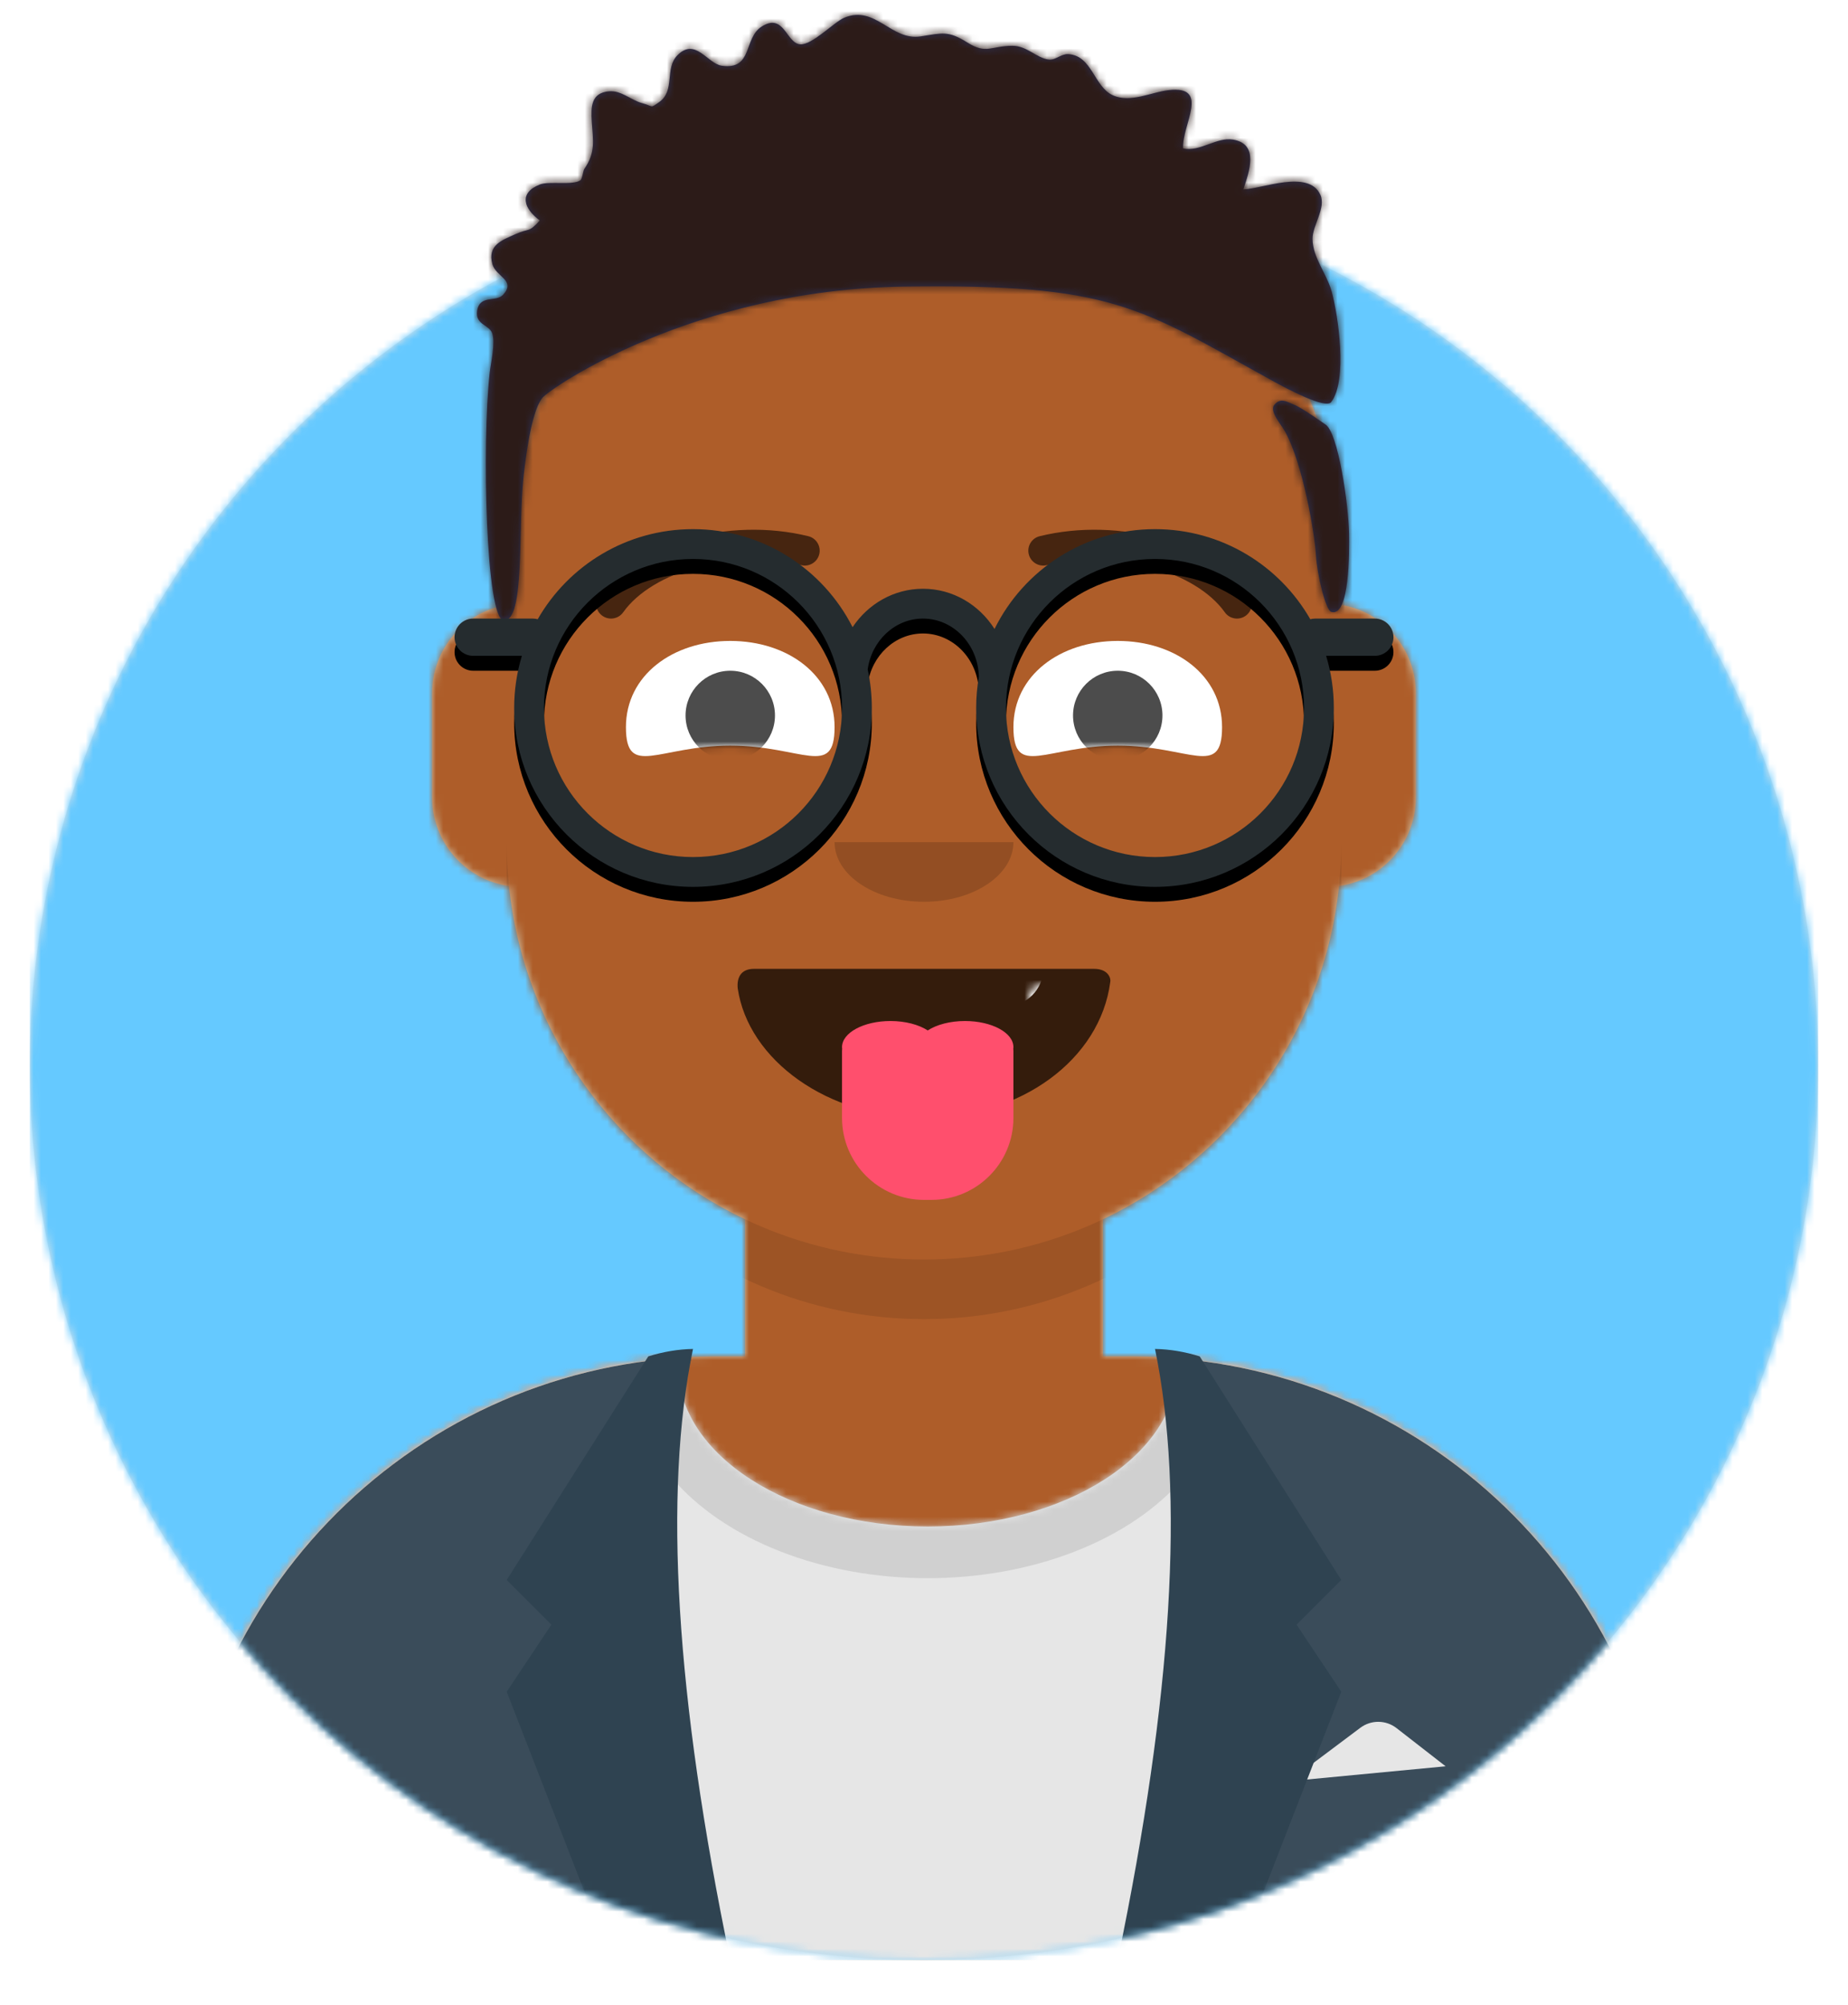 <?xml version="1.0" encoding="UTF-8"?>
<svg width="248px" height="269px" viewBox="0 0 248 269" version="1.1" xmlns="http://www.w3.org/2000/svg" xmlns:xlink="http://www.w3.org/1999/xlink">
    <!-- Generator: Sketch 49 (51002) - http://www.bohemiancoding.com/sketch -->
    <title>avataaar</title>
    <desc>Created with Sketch.</desc>
    <defs>
        <circle id="path-1" cx="120" cy="120" r="120"></circle>
        <path d="M12,160 L-3.19744231e-14,160 L-3.19744231e-14,-1.42108547e-14 L264,-1.42108547e-14 L264,160 L252,160 C252,226.274 198.274,280 132,280 C65.726,280 12,226.274 12,160 Z" id="path-3"></path>
        <path d="M124,144.611 L124,163 L128,163 C167.765,163 200,195.235 200,235 L200,244 L0,244 L0,235 C-4.86974701e-15,195.235 32.235,163 72,163 L76,163 L76,144.611 C58.763,136.422 46.372,119.687 44.305,99.881 C38.48,99.058 34,94.052 34,88 L34,74 C34,68.054 38.325,63.118 44,62.166 L44,56 C44,25.072 69.072,5.68137151e-15 100,0 C130.928,-5.68137151e-15 156,25.072 156,56 L156,62.166 C161.675,63.118 166,68.054 166,74 L166,88 C166,94.052 161.52,99.058 155.695,99.881 C153.628,119.687 141.237,136.422 124,144.611 Z" id="path-5"></path>
        <path d="M133.96,0.295 C170.936,3.325 200,34.294 200,72.052 L200,81 L0,81 L0,72.052 C-4.66580148e-15,33.953 29.592,2.765 67.045,0.22 C67.015,0.593 67,0.969 67,1.348 C67,13.211 81.998,22.828 100.5,22.828 C119.002,22.828 134,13.211 134,1.348 C134,0.995 133.987,0.644 133.96,0.295 Z" id="path-7"></path>
        <path d="M29,15.609 C30.41,25.231 41.062,33 54,33 C66.968,33 77.646,25.183 79,14.739 C79.101,14.34 78.775,13 76.826,13 C56.838,13 41.74,13 31.174,13 C29.383,13 28.87,14.24 29,15.609 Z" id="path-9"></path>
        <path d="M14,14.048 C23.61,14.048 28,18.499 28,11.562 C28,4.624 21.732,0 14,0 C6.268,0 0,4.624 0,11.562 C0,18.499 4.39,14.048 14,14.048 Z" id="path-11"></path>
        <path d="M14,14.048 C23.61,14.048 28,18.499 28,11.562 C28,4.624 21.732,0 14,0 C6.268,0 0,4.624 0,11.562 C0,18.499 4.39,14.048 14,14.048 Z" id="path-13"></path>
        <rect id="path-15" x="0" y="0" width="264" height="280"></rect>
        <path d="M185.832,73.929 C187.589,74.917 188.98,84.828 189.048,88.618 C189.09,90.956 189.127,99.874 186.654,99.103 C185.901,98.868 184.752,94.147 184.588,91.384 C184.425,88.621 182.855,79.22 180.447,74.895 C179.896,73.906 178.321,72.171 179.002,71.335 C179.846,70.298 180.666,70.9 181.697,71.315 C182.812,71.764 185.634,73.818 185.832,73.929 Z M186.637,70.957 C185.891,71.919 180.796,69.218 178.671,68.044 C160.826,58.184 157.362,55.049 129.246,55.458 C101.13,55.867 81.867,69.04 80.784,70.387 C80.03,71.325 79.068,73.828 78.276,80.801 C77.485,87.773 78.495,100.278 75.63,100.263 C73.192,100.25 72.661,76.477 73.714,67.046 C73.875,65.598 74.498,63.008 74.047,61.706 C73.653,60.568 71.725,60.571 72.033,58.675 C72.383,56.517 74.558,57.589 75.506,56.557 C77.301,54.603 74.532,54.14 74.073,52.431 C73.391,49.889 75.363,49.234 77.14,48.431 C79.106,47.544 78.85,48.323 80.446,46.585 C78.315,45.022 77.544,42.894 80.462,41.752 C81.702,41.267 84.927,41.909 85.898,41.18 C86.151,40.99 86.251,39.901 86.407,39.678 C87.958,37.459 87.576,35.853 87.418,33.362 C87.289,31.324 87.306,29.453 89.747,29.25 C91.375,29.114 92.699,30.444 94.158,30.836 C95.777,31.271 95.169,31.588 96.437,30.715 C98.663,29.182 97.148,26.194 98.913,24.412 C101.336,21.966 102.924,25.551 104.869,25.822 C109.091,26.41 107.736,22.122 110.236,20.55 C113.224,18.674 113.513,22.801 115.379,22.948 C116.996,23.075 119.908,19.955 121.317,19.373 C125.5,17.647 127.572,22.504 131.554,21.884 C134.443,21.435 135.223,21.068 137.831,22.712 C140.362,24.307 140.963,23.166 143.829,23.144 C145.854,23.128 147.094,24.82 148.788,24.997 C149.632,25.085 150.441,24.205 151.348,24.26 C154.585,24.457 154.79,28.643 157.362,29.796 C159.712,30.849 162.474,29.369 164.807,29.095 C170.497,28.428 166.6,33.743 166.761,36.915 C168.994,37.436 171.262,35.351 173.485,35.735 C176.987,36.339 175.665,39.968 174.853,42.414 C177.28,42.371 183.613,39.678 185.185,43.122 C185.995,44.898 184.107,47.269 184.138,49.074 C184.181,51.616 186.049,53.719 186.709,56.124 C187.601,59.371 188.872,68.074 186.637,70.957 Z" id="path-17"></path>
        <path d="M80.465,16.394 C84.38,8.459 92.553,3 102,3 C110.92,3 118.703,7.866 122.84,15.088 C123.05,15.031 123.272,15 123.5,15 L131.5,15 C132.881,15 134,16.119 134,17.5 C134,18.881 132.881,20 131.5,20 L124.963,20 C125.637,22.215 126,24.565 126,27 C126,40.255 115.255,51 102,51 C88.745,51 78,40.255 78,27 C78,25.578 78.124,24.185 78.361,22.831 C78.276,18.455 74.914,15 70.862,15 C67.126,15 63.975,17.94 63.442,21.83 C63.807,23.495 64,25.225 64,27 C64,40.255 53.255,51 40,51 C26.745,51 16,40.255 16,27 C16,24.565 16.363,22.215 17.037,20 L10.5,20 C9.119,20 8,18.881 8,17.5 C8,16.119 9.119,15 10.5,15 L18.5,15 C18.728,15 18.95,15.031 19.16,15.088 C23.297,7.866 31.08,3 40,3 C49.352,3 57.455,8.349 61.416,16.155 C63.493,13.039 66.949,11 70.862,11 C74.875,11 78.407,13.144 80.465,16.394 Z M40,47 C51.046,47 60,38.046 60,27 C60,15.954 51.046,7 40,7 C28.954,7 20,15.954 20,27 C20,38.046 28.954,47 40,47 Z M102,47 C113.046,47 122,38.046 122,27 C122,15.954 113.046,7 102,7 C90.954,7 82,15.954 82,27 C82,38.046 90.954,47 102,47 Z" id="path-19"></path>
        <filter x="-0.8%" y="-2.1%" width="101.6%" height="108.3%" filterUnits="objectBoundingBox" id="filter-20">
            <feOffset dx="0" dy="2" in="SourceAlpha" result="shadowOffsetOuter1"></feOffset>
            <feColorMatrix values="0 0 0 0 0   0 0 0 0 0   0 0 0 0 0  0 0 0 0.1 0" type="matrix" in="shadowOffsetOuter1"></feColorMatrix>
        </filter>
    </defs>
    <g id="Introduction" stroke="none" stroke-width="1" fill="none" fill-rule="evenodd">
        <g id="Artboard" transform="translate(-395, -731)">
            <g id="Avataaar/Circle" transform="translate(387, 714)">
                <g id="Circle" stroke-width="1" fill-rule="evenodd" transform="translate(12, 40)">
                    <mask id="mask-2" fill="white">
                        <use xlink:href="#path-1"></use>
                    </mask>
                    <use id="Circle-Background" fill="#E6E6E6" xlink:href="#path-1"></use>
                    <g id="Color/Palette/Blue-01" mask="url(#mask-2)" fill="#65C9FF">
                        <rect id="🖍Color" x="0" y="0" width="240" height="240"></rect>
                    </g>
                </g>
                <mask id="mask-4" fill="white">
                    <use xlink:href="#path-3"></use>
                </mask>
                <g id="Mask"></g>
                <g id="Avataaar" stroke-width="1" fill-rule="evenodd" mask="url(#mask-4)">
                    <g id="Body" transform="translate(32, 36)">
                        <mask id="mask-6" fill="white">
                            <use xlink:href="#path-5"></use>
                        </mask>
                        <use fill="#D0C6AC" xlink:href="#path-5"></use>
                        <g id="Skin/👶🏾-02-Dark-Brown" mask="url(#mask-6)" fill="#AE5D29">
                            <g transform="translate(-32, 0)" id="Color">
                                <rect x="0" y="0" width="264" height="244"></rect>
                            </g>
                        </g>
                        <path d="M156,94 L156,102 C156,132.928 130.928,158 100,158 C69.072,158 44,132.928 44,102 L44,94 C44,124.928 69.072,150 100,150 C130.928,150 156,124.928 156,94 Z" id="Neck-Shadow" fill-opacity="0.1" fill="#000000" mask="url(#mask-6)"></path>
                    </g>
                    <g id="Clothing/Blazer-+-Shirt" transform="translate(0, 170)">
                        <g id="Shirt" transform="translate(32, 29)">
                            <mask id="mask-8" fill="white">
                                <use xlink:href="#path-7"></use>
                            </mask>
                            <use id="Clothes" fill="#E6E6E6" xlink:href="#path-7"></use>
                            <g id="Color/Palette/Gray-01" mask="url(#mask-8)" fill="#E6E6E6">
                                <g transform="translate(-32, -29)" id="🖍Color">
                                    <rect x="0" y="0" width="264" height="110"></rect>
                                </g>
                            </g>
                            <g id="Shadowy" opacity="0.6" mask="url(#mask-8)" fill="#000000" fill-opacity="0.16">
                                <g transform="translate(60, -25)" id="Hola-👋🏼">
                                    <ellipse cx="40.5" cy="27.848" rx="39.635" ry="26.914"></ellipse>
                                </g>
                            </g>
                        </g>
                        <g id="Blazer" transform="translate(32, 28)">
                            <path d="M68.785,1.122 C65.74,12.731 64,26.173 64,40.5 C64,55.709 65.961,69.92 69.362,82 L0,82 L-1.42108547e-14,73.052 C-1.89486556e-14,34.365 30.512,2.804 68.785,1.122 Z M131.638,82 C135.039,69.92 137,55.709 137,40.5 C137,26.194 135.265,12.771 132.229,1.174 C170.025,3.363 200,34.707 200,73.052 L200,82 L131.638,82 Z" id="Saco" fill="#3A4C5A"></path>
                            <path d="M149,58 L158.556,50.833 C159.999,49.751 161.988,49.768 163.412,50.876 L170,56 L149,58 Z" id="Pocket-hanky" fill="#E6E6E6"></path>
                            <path d="M69,0 C65,19.333 66.667,46.667 74,82 L58,82 L44,46 L50,37 L44,31 L63,1 C65.028,0.369 67.028,0.036 69,0 Z" id="Wing" fill="#2F4351"></path>
                            <path d="M151,0 C147,19.333 148.667,46.667 156,82 L140,82 L126,46 L132,37 L126,31 L145,1 C147.028,0.369 149.028,0.036 151,0 Z" id="Wing" fill="#2F4351" transform="translate(141, 41) scale(-1, 1) translate(-141, -41) "></path>
                        </g>
                    </g>
                    <g id="Face" transform="translate(76, 82)">
                        <g id="Mouth/Tongue" transform="translate(2, 52)">
                            <mask id="mask-10" fill="white">
                                <use xlink:href="#path-9"></use>
                            </mask>
                            <use id="Mouth" fill-opacity="0.7" fill="#000000" fill-rule="evenodd" xlink:href="#path-9"></use>
                            <rect id="Teeth" fill="#FFFFFF" fill-rule="evenodd" mask="url(#mask-10)" x="39" y="2" width="31" height="16" rx="5"></rect>
                            <path d="M65.984,23.747 C65.995,23.83 66,23.914 66,24 L66,33 C66,39.075 61.075,44 55,44 L54,44 C47.925,44 43,39.075 43,33 L43,24 C43,23.914 43.005,23.83 43.016,23.747 C43.005,23.665 43,23.583 43,23.5 C43,21.567 45.91,20 49.5,20 C51.51,20 53.308,20.491 54.5,21.263 C55.692,20.491 57.49,20 59.5,20 C63.09,20 66,21.567 66,23.5 C66,23.583 65.995,23.665 65.984,23.747 Z" id="Tongue" fill="#FF4F6D" fill-rule="evenodd"></path>
                        </g>
                        <g id="Nose/Default" transform="translate(28, 40)" fill="#000000" fill-opacity="0.16">
                            <path d="M16,8 C16,12.418 21.373,16 28,16 C34.627,16 40,12.418 40,8" id="Nose"></path>
                        </g>
                        <g id="Eyes/Squint-😊" transform="translate(0, 8)">
                            <g id="Eye" transform="translate(16, 13)">
                                <mask id="mask-12" fill="white">
                                    <use xlink:href="#path-11"></use>
                                </mask>
                                <use id="The-white-stuff" fill="#FFFFFF" xlink:href="#path-11"></use>
                                <circle fill-opacity="0.7" fill="#000000" mask="url(#mask-12)" cx="14" cy="10" r="6"></circle>
                            </g>
                            <g id="Eye" transform="translate(68, 13)">
                                <mask id="mask-14" fill="white">
                                    <use xlink:href="#path-13"></use>
                                </mask>
                                <use id="Eyeball-Mask" fill="#FFFFFF" xlink:href="#path-13"></use>
                                <circle fill-opacity="0.7" fill="#000000" mask="url(#mask-14)" cx="14" cy="10" r="6"></circle>
                            </g>
                        </g>
                        <g id="Eyebrow/Outline/Default" fill="#000000" fill-opacity="0.6">
                            <g id="I-Browse" transform="translate(12, 6)">
                                <path d="M3.63,11.159 C7.545,5.65 18.278,2.561 27.523,4.831 C28.596,5.095 29.679,4.439 29.942,3.366 C30.206,2.293 29.55,1.21 28.477,0.947 C17.74,-1.69 5.312,1.887 0.37,8.841 C-0.27,9.742 -0.059,10.99 0.841,11.63 C1.742,12.27 2.99,12.059 3.63,11.159 Z" id="Eyebrow" fill-rule="nonzero"></path>
                                <path d="M61.63,11.159 C65.545,5.65 76.278,2.561 85.523,4.831 C86.596,5.095 87.679,4.439 87.942,3.366 C88.206,2.293 87.55,1.21 86.477,0.947 C75.74,-1.69 63.312,1.887 58.37,8.841 C57.73,9.742 57.941,10.99 58.841,11.63 C59.742,12.27 60.99,12.059 61.63,11.159 Z" id="Eyebrow" fill-rule="nonzero" transform="translate(73, 6.039) scale(-1, 1) translate(-73, -6.039) "></path>
                            </g>
                        </g>
                    </g>
                    <g id="Top">
                        <mask id="mask-16" fill="white">
                            <use xlink:href="#path-15"></use>
                        </mask>
                        <g id="Mask"></g>
                        <g id="Top/Short-Hair/Dreads-01" mask="url(#mask-16)">
                            <g transform="translate(-1, 0)">
                                <g id="Facial-Hair/-Blank" transform="translate(49, 72)"></g>
                                <g id="Hair" stroke-width="1" fill-rule="evenodd" transform="translate(1, 0)">
                                    <mask id="mask-18" fill="white">
                                        <use xlink:href="#path-17"></use>
                                    </mask>
                                    <use id="Dreads-With-Cut" fill="#2E3257" xlink:href="#path-17"></use>
                                    <g id="Color/Hair/Black" mask="url(#mask-18)" fill="#2C1B18">
                                        <rect id="Color" x="0" y="0" width="264" height="280"></rect>
                                    </g>
                                </g>
                                <g id="Top/_Resources/Round" transform="translate(62, 85)">
                                    <g id="Lennon-Glasses">
                                        <use fill="black" fill-opacity="1" filter="url(#filter-20)" xlink:href="#path-19"></use>
                                        <use fill="#252C2F" fill-rule="evenodd" xlink:href="#path-19"></use>
                                    </g>
                                </g>
                            </g>
                        </g>
                    </g>
                </g>
            </g>
        </g>
    </g>
</svg>